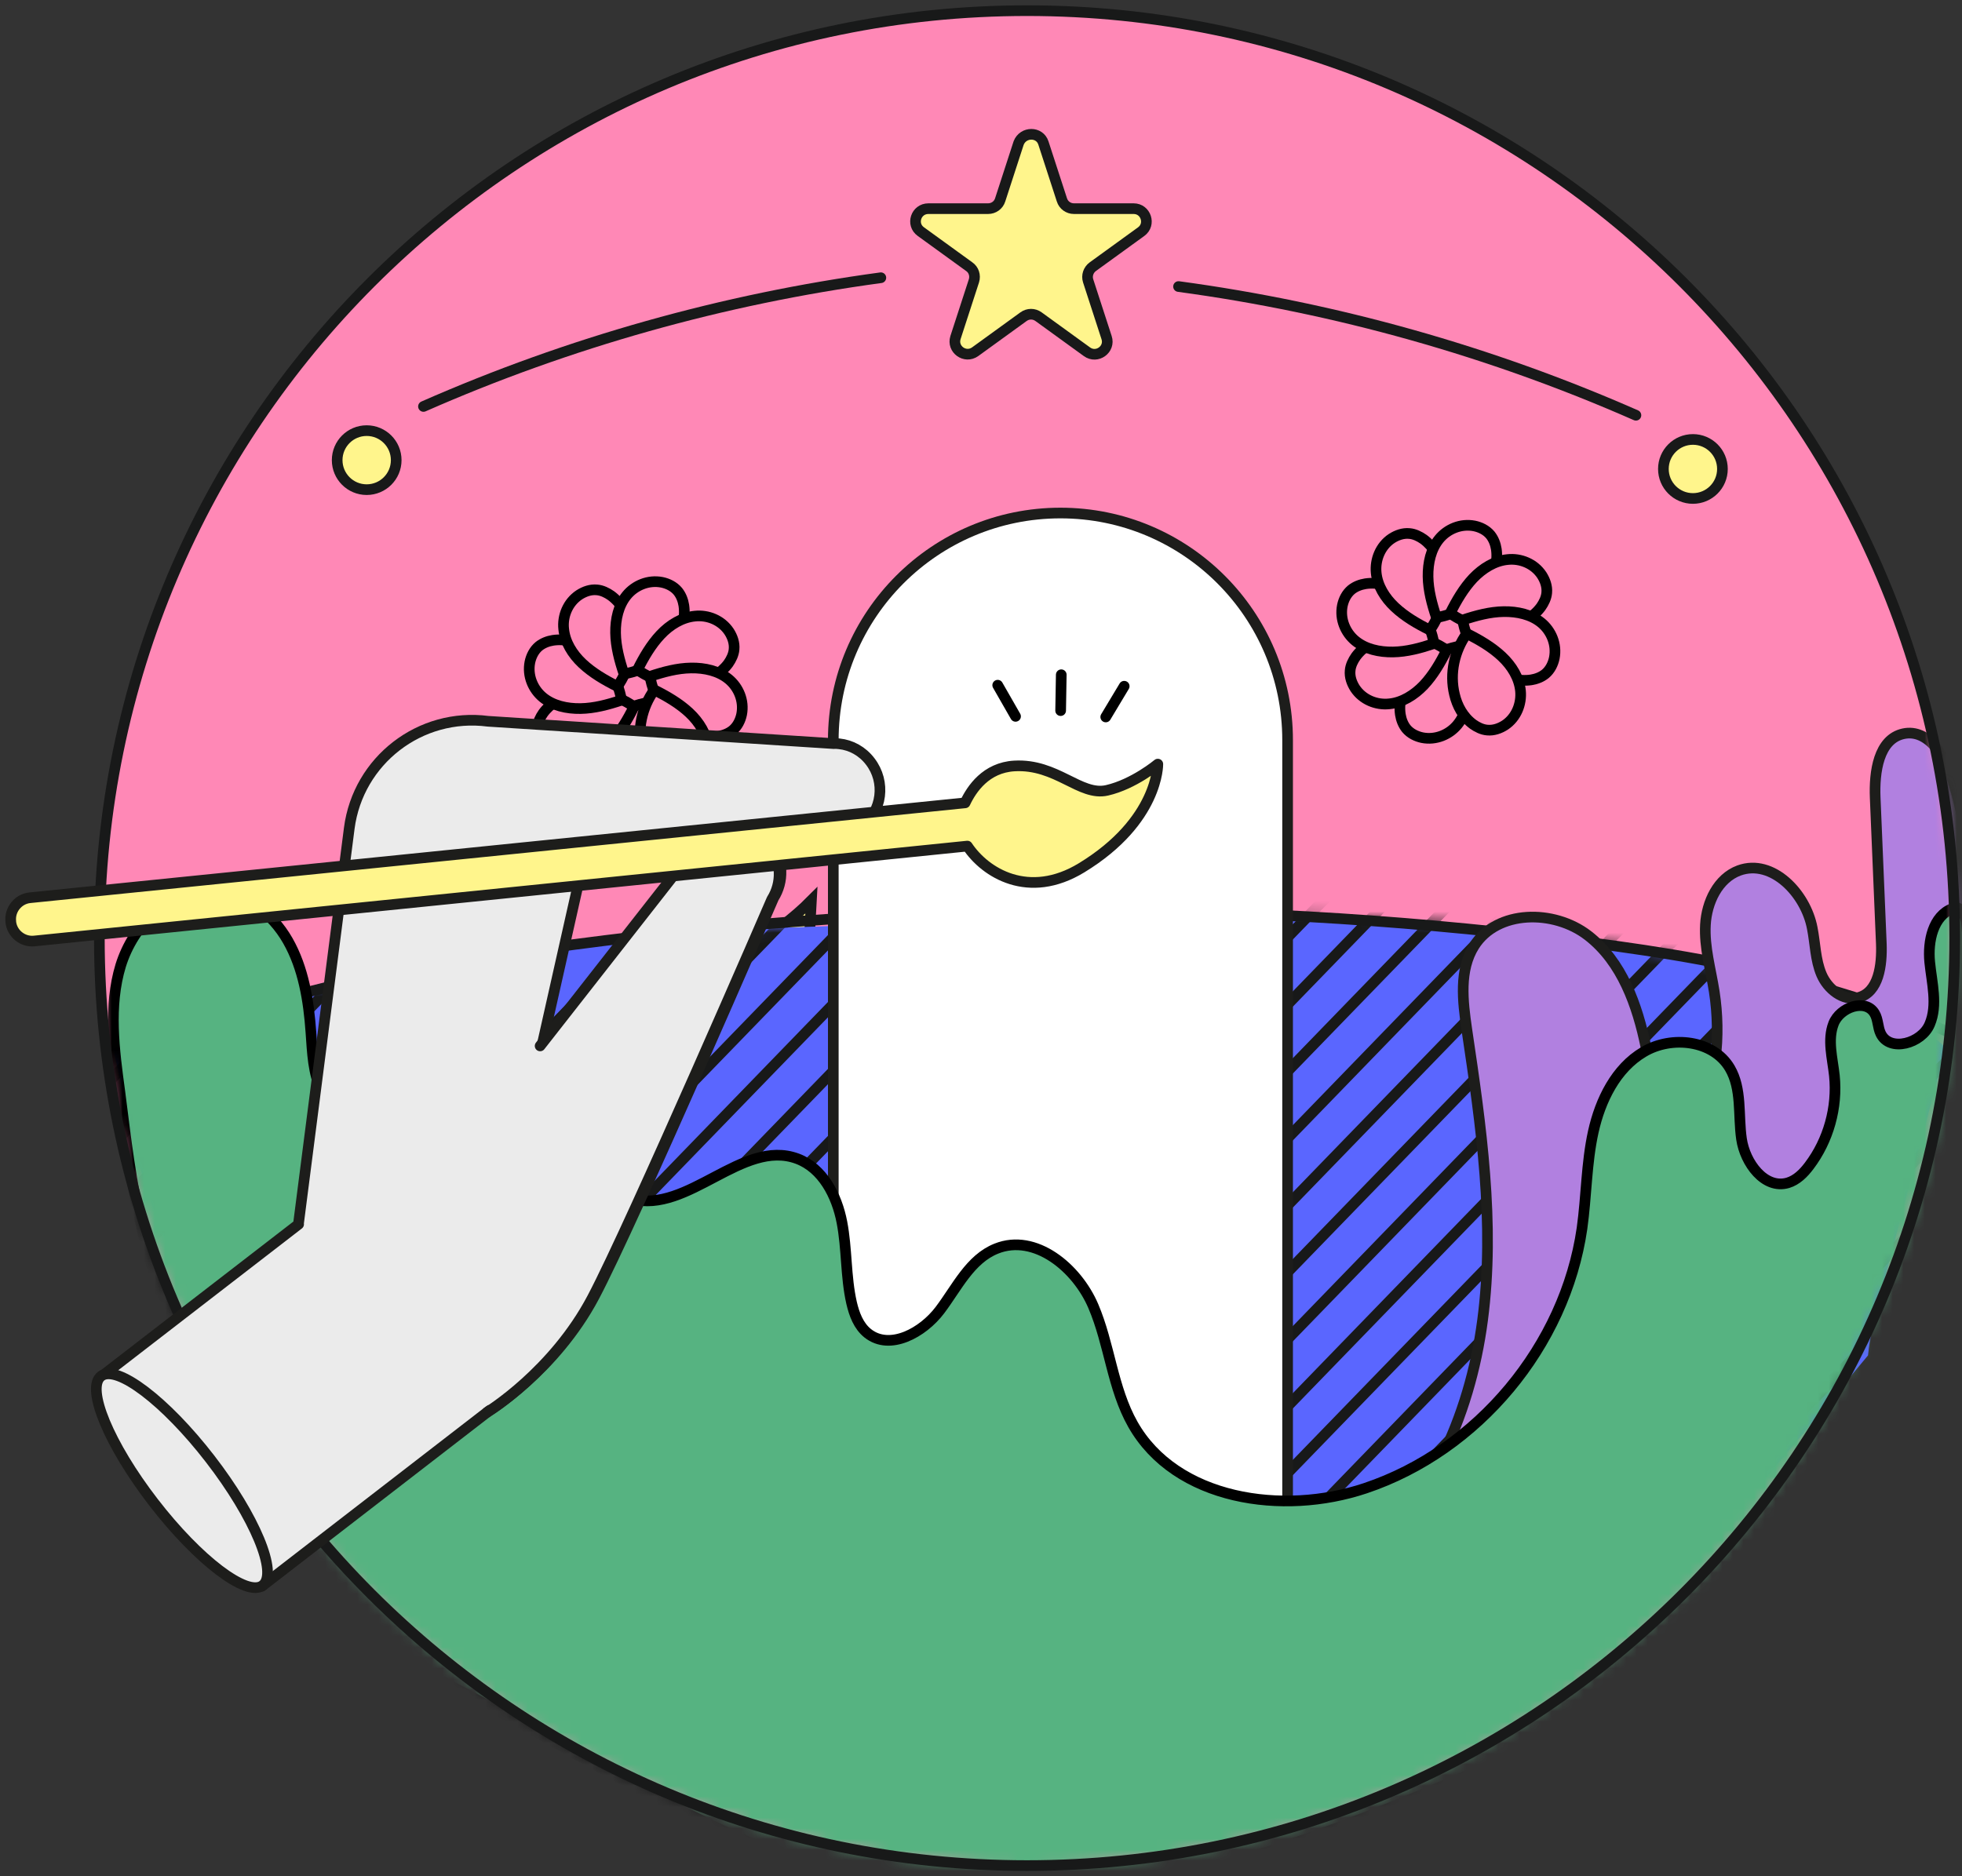 <svg width="184" height="176" viewBox="0 0 184 176" fill="none" xmlns="http://www.w3.org/2000/svg">
<rect x="0" y="0" width="184" height="176" fill="#333333" stroke="none"/>
<path d="M96.318 175C144.367 175 183.318 136.049 183.318 88C183.318 39.951 144.367 1 96.318 1C48.269 1 9.318 39.951 9.318 88C9.318 136.049 48.269 175 96.318 175Z" fill="#FF88B6"/>
<path d="M75.802 107.592C75.263 108.015 74.475 107.611 74.033 107.092C73.591 106.573 73.225 105.9 72.591 105.688C71.476 105.342 70.476 106.554 69.303 106.611C66.9 106.746 66.554 102.382 64.17 101.997C62.67 101.747 61.401 103.324 59.882 103.401C58.383 103.477 57.21 102.093 56.594 100.728C55.979 99.363 55.633 97.806 54.576 96.748C52.922 95.056 50.25 95.152 47.904 95.364C53.057 94.633 58.229 93.883 63.151 92.192C68.073 90.499 72.764 87.808 76.09 84.462C75.609 92.653 75.533 100.863 75.802 107.592Z" fill="#FFF58C" stroke="#181919" stroke-miterlimit="10"/>
<path d="M175.184 127.145C175.377 125.222 175.857 123.338 176.357 121.454C178.376 113.744 180.375 106.034 182.51 98.325C179.856 95.691 176.107 94.537 172.531 93.48C134.001 82.117 104.854 86.289 68.593 87.154C65.036 87.231 50.154 89.673 46.674 88.961C44.54 88.538 42.867 90.596 40.676 90.48C37.926 90.326 35.196 90.961 32.523 91.634C25.121 93.518 17.815 95.748 10.624 98.363C10.932 99.863 11.317 101.305 11.47 102.247C14.124 117.647 22.237 132.048 34.004 142.315C36.542 144.526 39.253 146.564 42.214 148.121C46.386 150.332 51 148.871 55.615 149.756C64.516 151.467 73.63 154.581 82.686 154.985C93.375 155.447 104.085 155.908 114.602 154.639C132.617 152.486 149.863 145.372 165.186 139.162" fill="#5A66FF"/>
<mask id="mask0_525_53807" style="mask-type:luminance" maskUnits="userSpaceOnUse" x="10" y="85" width="173" height="71">
<path d="M11.47 102.247C14.124 117.647 22.237 132.048 34.004 142.315C36.542 144.526 39.253 146.564 42.214 148.121C46.386 150.332 51 148.871 55.615 149.756C64.516 151.467 73.63 154.581 82.686 154.985C93.375 155.447 104.085 155.908 114.602 154.639C132.617 152.486 149.863 145.372 165.186 139.162C168.647 138.277 169.935 134.874 171.55 131.702C172.589 129.645 173.685 129.068 173.915 126.78C174.108 124.857 175.857 123.338 176.357 121.454C178.376 113.744 180.375 106.034 182.51 98.325C179.856 95.691 176.107 94.537 172.531 93.48C134.001 82.117 104.854 86.289 68.593 87.154C65.036 87.231 50.596 92.345 47.116 91.634C44.982 91.211 42.867 90.596 40.676 90.48C37.926 90.326 35.196 90.961 32.523 91.634C25.121 93.518 17.815 95.748 10.624 98.363C10.932 99.863 11.317 101.305 11.47 102.247Z" fill="white"/>
</mask>
<g mask="url(#mask0_525_53807)">
<path d="M220.943 78.771L160.611 141.027" stroke="#181919" stroke-miterlimit="10" stroke-linecap="round" stroke-linejoin="round"/>
<path d="M214.676 78.983L154.343 141.219" stroke="#181919" stroke-miterlimit="10" stroke-linecap="round" stroke-linejoin="round"/>
<path d="M208.388 79.175L148.056 141.431" stroke="#181919" stroke-miterlimit="10" stroke-linecap="round" stroke-linejoin="round"/>
<path d="M202.101 79.367L141.769 141.623" stroke="#181919" stroke-miterlimit="10" stroke-linecap="round" stroke-linejoin="round"/>
<path d="M195.834 79.579L135.501 141.815" stroke="#181919" stroke-miterlimit="10" stroke-linecap="round" stroke-linejoin="round"/>
<path d="M189.546 79.771L129.214 142.026" stroke="#181919" stroke-miterlimit="10" stroke-linecap="round" stroke-linejoin="round"/>
<path d="M183.26 79.963L122.927 142.219" stroke="#181919" stroke-miterlimit="10" stroke-linecap="round" stroke-linejoin="round"/>
<path d="M176.972 80.175L116.64 142.411" stroke="#181919" stroke-miterlimit="10" stroke-linecap="round" stroke-linejoin="round"/>
<path d="M170.705 80.367L110.372 142.623" stroke="#181919" stroke-miterlimit="10" stroke-linecap="round" stroke-linejoin="round"/>
<path d="M164.417 80.559L104.085 142.815" stroke="#181919" stroke-miterlimit="10" stroke-linecap="round" stroke-linejoin="round"/>
<path d="M158.13 80.771L97.797 143.007" stroke="#181919" stroke-miterlimit="10" stroke-linecap="round" stroke-linejoin="round"/>
<path d="M151.862 80.963L91.53 143.219" stroke="#181919" stroke-miterlimit="10" stroke-linecap="round" stroke-linejoin="round"/>
<path d="M145.575 81.155L85.243 143.411" stroke="#181919" stroke-miterlimit="10" stroke-linecap="round" stroke-linejoin="round"/>
<path d="M139.289 81.367L78.956 143.603" stroke="#181919" stroke-miterlimit="10" stroke-linecap="round" stroke-linejoin="round"/>
<path d="M133.021 81.559L72.688 143.815" stroke="#181919" stroke-miterlimit="10" stroke-linecap="round" stroke-linejoin="round"/>
<path d="M126.733 81.751L66.401 144.007" stroke="#181919" stroke-miterlimit="10" stroke-linecap="round" stroke-linejoin="round"/>
<path d="M120.446 81.963L60.114 144.199" stroke="#181919" stroke-miterlimit="10" stroke-linecap="round" stroke-linejoin="round"/>
<path d="M114.159 82.155L53.826 144.41" stroke="#181919" stroke-miterlimit="10" stroke-linecap="round" stroke-linejoin="round"/>
<path d="M107.891 82.347L47.559 144.603" stroke="#181919" stroke-miterlimit="10" stroke-linecap="round" stroke-linejoin="round"/>
<path d="M101.604 82.559L41.272 144.795" stroke="#181919" stroke-miterlimit="10" stroke-linecap="round" stroke-linejoin="round"/>
<path d="M95.317 82.751L34.985 145.007" stroke="#181919" stroke-miterlimit="10" stroke-linecap="round" stroke-linejoin="round"/>
<path d="M89.05 82.943L28.717 145.199" stroke="#181919" stroke-miterlimit="10" stroke-linecap="round" stroke-linejoin="round"/>
<path d="M82.763 83.155L22.43 145.391" stroke="#181919" stroke-miterlimit="10" stroke-linecap="round" stroke-linejoin="round"/>
<path d="M76.475 83.347L16.143 145.603" stroke="#181919" stroke-miterlimit="10" stroke-linecap="round" stroke-linejoin="round"/>
<path d="M70.207 83.539L9.855 145.795" stroke="#181919" stroke-miterlimit="10" stroke-linecap="round" stroke-linejoin="round"/>
<path d="M63.92 83.751L3.588 145.987" stroke="#181919" stroke-miterlimit="10" stroke-linecap="round" stroke-linejoin="round"/>
<path d="M57.633 83.943L-2.7 146.199" stroke="#181919" stroke-miterlimit="10" stroke-linecap="round" stroke-linejoin="round"/>
<path d="M51.346 84.135L-8.986 146.391" stroke="#181919" stroke-miterlimit="10" stroke-linecap="round" stroke-linejoin="round"/>
<path d="M45.078 84.347L-15.254 146.583" stroke="#181919" stroke-miterlimit="10" stroke-linecap="round" stroke-linejoin="round"/>
<path d="M38.791 84.539L-21.541 146.795" stroke="#181919" stroke-miterlimit="10" stroke-linecap="round" stroke-linejoin="round"/>
<path d="M32.504 84.731L-27.828 146.987" stroke="#181919" stroke-miterlimit="10" stroke-linecap="round" stroke-linejoin="round"/>
<path d="M26.236 84.943L-34.096 147.179" stroke="#181919" stroke-miterlimit="10" stroke-linecap="round" stroke-linejoin="round"/>
</g>
<path d="M182.816 96.844C169.05 90.961 155.496 89.019 140.614 87.442C108.775 84.078 76.494 84.905 44.866 89.903C33.869 91.634 22.813 93.922 12.739 98.69" stroke="#181919" stroke-miterlimit="10" stroke-linecap="round" stroke-linejoin="round"/>
<path d="M78.148 153.043V69.427C78.148 57.661 87.685 48.124 99.451 48.124C111.218 48.124 120.754 57.661 120.754 69.427V153.043C120.754 154.447 119.62 155.601 118.197 155.601H80.705C79.283 155.581 78.148 154.447 78.148 153.043Z" fill="white" stroke="#1D1D1B" stroke-miterlimit="10"/>
<path d="M99.527 63.294L99.469 66.659" stroke="black" stroke-miterlimit="10" stroke-linecap="round" stroke-linejoin="round"/>
<path d="M93.567 64.275L95.24 67.197" stroke="black" stroke-miterlimit="10" stroke-linecap="round" stroke-linejoin="round"/>
<path d="M105.43 64.371L103.699 67.255" stroke="black" stroke-miterlimit="10" stroke-linecap="round" stroke-linejoin="round"/>
<path d="M97.855 13.42L99.586 18.746C99.74 19.246 100.201 19.573 100.72 19.573H106.315C107.469 19.573 107.949 21.053 107.026 21.726L102.489 25.014C102.066 25.322 101.893 25.86 102.047 26.34L103.777 31.666C104.143 32.762 102.874 33.685 101.931 32.993L97.394 29.705C96.971 29.398 96.413 29.398 95.99 29.705L91.453 32.993C90.511 33.666 89.261 32.762 89.607 31.666L91.338 26.34C91.492 25.841 91.318 25.302 90.895 25.014L86.358 21.726C85.416 21.053 85.897 19.573 87.069 19.573H92.664C93.183 19.573 93.645 19.246 93.799 18.746L95.529 13.42C95.952 12.324 97.509 12.324 97.855 13.42Z" fill="#FFF58C" stroke="#181919" stroke-miterlimit="10" stroke-linecap="round" stroke-linejoin="round"/>
<path d="M39.714 38.127C53.346 32.128 67.842 28.052 82.608 26.052" stroke="#181919" stroke-miterlimit="10" stroke-linecap="round" stroke-linejoin="round"/>
<path d="M34.388 45.932C35.917 45.932 37.157 44.693 37.157 43.164C37.157 41.635 35.917 40.395 34.388 40.395C32.859 40.395 31.62 41.635 31.62 43.164C31.62 44.693 32.859 45.932 34.388 45.932Z" fill="#FFF58C" stroke="#181919" stroke-miterlimit="10" stroke-linecap="round" stroke-linejoin="round"/>
<path d="M153.42 38.953C139.788 32.955 125.291 28.878 110.525 26.879" stroke="#181919" stroke-miterlimit="10" stroke-linecap="round" stroke-linejoin="round"/>
<path d="M158.765 46.759C160.294 46.759 161.533 45.52 161.533 43.99C161.533 42.462 160.294 41.222 158.765 41.222C157.236 41.222 155.996 42.462 155.996 43.99C155.996 45.52 157.236 46.759 158.765 46.759Z" fill="#FFF58C" stroke="#181919" stroke-miterlimit="10" stroke-linecap="round" stroke-linejoin="round"/>
<path d="M136.942 60.602C137.365 61.871 137.711 63.159 137.73 64.448C137.75 65.736 137.461 67.024 136.692 67.966C135.923 68.908 134.654 69.447 133.385 69.197C132.828 69.081 132.27 68.812 131.886 68.351C131.578 67.966 131.405 67.505 131.328 67.024C131.155 65.87 131.501 64.736 132.078 63.813C133.135 62.102 134.962 60.929 136.942 60.602Z" fill="#FF88B6" stroke="black" stroke-miterlimit="10"/>
<path d="M135.673 60.987C135.077 62.179 134.404 63.332 133.52 64.274C132.636 65.197 131.501 65.909 130.29 66.024C129.079 66.159 127.79 65.639 127.079 64.563C126.771 64.082 126.56 63.505 126.618 62.909C126.656 62.429 126.887 61.967 127.156 61.583C127.848 60.641 128.886 60.083 129.963 59.833C131.924 59.372 134.039 59.833 135.673 60.987Z" fill="#FF88B6" stroke="black" stroke-miterlimit="10"/>
<path d="M134.481 60.371C133.212 60.794 131.924 61.141 130.636 61.16C129.348 61.179 128.06 60.891 127.117 60.121C126.175 59.352 125.637 58.084 125.887 56.815C126.002 56.257 126.272 55.699 126.733 55.315C127.117 55.007 127.579 54.834 128.06 54.757C129.213 54.584 130.348 54.93 131.27 55.507C133.001 56.584 134.154 58.41 134.481 60.371Z" fill="#FF88B6" stroke="black" stroke-miterlimit="10"/>
<path d="M134.097 59.102C132.905 58.507 131.751 57.834 130.809 56.949C129.867 56.065 129.175 54.93 129.059 53.719C128.944 52.508 129.444 51.22 130.521 50.508C131.001 50.201 131.578 49.989 132.174 50.047C132.655 50.085 133.116 50.316 133.501 50.585C134.443 51.277 135 52.316 135.25 53.392C135.731 55.373 135.25 57.487 134.097 59.102Z" fill="#FF88B6" stroke="black" stroke-miterlimit="10"/>
<path d="M134.712 57.93C134.289 56.661 133.943 55.373 133.924 54.084C133.905 52.796 134.193 51.508 134.962 50.566C135.731 49.624 137 49.086 138.269 49.336C138.827 49.451 139.384 49.72 139.769 50.181C140.076 50.566 140.249 51.027 140.326 51.508C140.499 52.662 140.153 53.796 139.576 54.719C138.519 56.43 136.692 57.603 134.712 57.93Z" fill="#FF88B6" stroke="black" stroke-miterlimit="10"/>
<path d="M136 57.526C136.596 56.334 137.269 55.18 138.153 54.238C139.038 53.315 140.172 52.604 141.384 52.489C142.595 52.354 143.883 52.873 144.594 53.95C144.902 54.431 145.113 55.007 145.056 55.603C145.017 56.084 144.787 56.545 144.517 56.93C143.825 57.872 142.787 58.43 141.71 58.68C139.73 59.16 137.615 58.699 136 57.526Z" fill="#FF88B6" stroke="black" stroke-miterlimit="10"/>
<path d="M137.173 58.16C138.442 57.737 139.73 57.392 141.018 57.372C142.306 57.353 143.595 57.641 144.537 58.41C145.479 59.179 146.017 60.449 145.767 61.717C145.652 62.275 145.383 62.833 144.921 63.217C144.537 63.525 144.075 63.698 143.595 63.775C142.441 63.948 141.307 63.602 140.384 63.025C138.653 61.948 137.5 60.122 137.173 58.16Z" fill="#FF88B6" stroke="black" stroke-miterlimit="10"/>
<path d="M137.557 59.429C138.75 60.026 139.903 60.698 140.845 61.583C141.787 62.467 142.479 63.602 142.595 64.813C142.71 66.024 142.21 67.312 141.134 68.024C140.653 68.331 140.076 68.543 139.48 68.485C138.999 68.447 138.538 68.216 138.154 67.947C137.211 67.255 136.654 66.216 136.404 65.14C135.923 63.159 136.404 61.044 137.557 59.429Z" fill="#FF88B6" stroke="black" stroke-miterlimit="10"/>
<path d="M60.728 65.909C61.151 67.178 61.498 68.466 61.517 69.754C61.536 71.042 61.248 72.33 60.479 73.272C59.709 74.215 58.441 74.753 57.172 74.503C56.614 74.388 56.056 74.118 55.672 73.657C55.364 73.272 55.191 72.811 55.114 72.33C54.941 71.177 55.287 70.042 55.864 69.12C56.941 67.389 58.767 66.236 60.728 65.909Z" fill="#FF88B6" stroke="black" stroke-miterlimit="10"/>
<path d="M59.46 66.293C58.864 67.485 58.191 68.639 57.306 69.581C56.422 70.523 55.287 71.215 54.076 71.331C52.865 71.465 51.577 70.946 50.865 69.869C50.558 69.389 50.346 68.812 50.404 68.216C50.442 67.735 50.673 67.274 50.942 66.889C51.634 65.947 52.673 65.39 53.749 65.14C55.73 64.659 57.845 65.14 59.46 66.293Z" fill="#FF88B6" stroke="black" stroke-miterlimit="10"/>
<path d="M58.287 65.678C57.018 66.101 55.73 66.447 54.441 66.466C53.153 66.486 51.865 66.197 50.923 65.428C49.981 64.659 49.443 63.39 49.693 62.121C49.808 61.564 50.077 61.006 50.538 60.622C50.923 60.314 51.385 60.141 51.865 60.064C53.019 59.891 54.153 60.237 55.076 60.814C56.787 61.871 57.96 63.698 58.287 65.678Z" fill="#FF88B6" stroke="black" stroke-miterlimit="10"/>
<path d="M57.902 64.39C56.71 63.794 55.557 63.121 54.614 62.236C53.672 61.352 52.98 60.218 52.865 59.007C52.73 57.795 53.249 56.507 54.326 55.796C54.807 55.488 55.384 55.276 55.98 55.334C56.46 55.373 56.922 55.603 57.306 55.873C58.248 56.565 58.806 57.603 59.056 58.68C59.517 60.66 59.056 62.775 57.902 64.39Z" fill="#FF88B6" stroke="black" stroke-miterlimit="10"/>
<path d="M58.517 63.217C58.094 61.948 57.748 60.66 57.729 59.372C57.71 58.084 57.998 56.795 58.767 55.853C59.536 54.911 60.805 54.373 62.074 54.623C62.632 54.738 63.19 55.007 63.574 55.469C63.882 55.853 64.055 56.315 64.132 56.795C64.305 57.949 63.959 59.083 63.382 60.006C62.305 61.737 60.479 62.89 58.517 63.217Z" fill="#FF88B6" stroke="black" stroke-miterlimit="10"/>
<path d="M59.786 62.833C60.382 61.641 61.055 60.487 61.94 59.545C62.824 58.603 63.959 57.911 65.17 57.795C66.381 57.661 67.669 58.18 68.381 59.257C68.688 59.737 68.9 60.314 68.842 60.91C68.804 61.391 68.573 61.852 68.304 62.237C67.612 63.179 66.573 63.736 65.497 63.986C63.536 64.467 61.421 63.986 59.786 62.833Z" fill="#FF88B6" stroke="black" stroke-miterlimit="10"/>
<path d="M60.959 63.448C62.228 63.025 63.516 62.679 64.805 62.66C66.093 62.64 67.381 62.929 68.323 63.698C69.265 64.467 69.803 65.736 69.553 67.005C69.438 67.562 69.169 68.12 68.707 68.504C68.323 68.812 67.862 68.985 67.381 69.062C66.227 69.235 65.093 68.889 64.17 68.312C62.459 67.255 61.286 65.428 60.959 63.448Z" fill="#FF88B6" stroke="black" stroke-miterlimit="10"/>
<path d="M61.363 64.717C62.555 65.313 63.709 65.986 64.651 66.87C65.593 67.755 66.285 68.889 66.4 70.1C66.535 71.311 66.016 72.6 64.939 73.311C64.459 73.619 63.882 73.83 63.286 73.772C62.805 73.734 62.344 73.503 61.959 73.234C61.017 72.542 60.459 71.504 60.21 70.427C59.729 68.466 60.19 66.351 61.363 64.717Z" fill="#FF88B6" stroke="black" stroke-miterlimit="10"/>
<mask id="mask1_525_53807" style="mask-type:luminance" maskUnits="userSpaceOnUse" x="9" y="1" width="175" height="174">
<path d="M96.318 175C144.367 175 183.318 136.049 183.318 88C183.318 39.951 144.367 1 96.318 1C48.269 1 9.318 39.951 9.318 88C9.318 136.049 48.269 175 96.318 175Z" fill="white"/>
</mask>
<g mask="url(#mask1_525_53807)">
<path d="M126.426 147.333C133.848 141.988 137.847 132.913 139.039 123.838C140.231 114.763 138.904 105.592 137.558 96.556C137.174 93.903 136.828 90.999 138.251 88.731C140.404 85.328 145.73 85.289 148.921 87.75C152.113 90.211 153.555 94.287 154.362 98.228C154.862 100.613 156.227 103.766 158.573 103.131C160.073 102.728 160.669 100.939 160.861 99.401C161.13 97.286 161.092 95.133 160.765 93.018C160.438 90.922 159.823 88.865 159.938 86.75C160.053 84.635 161.111 82.386 163.091 81.655C166.206 80.521 169.34 83.809 169.955 87.058C170.244 88.519 170.243 90.038 170.82 91.403C171.397 92.768 172.839 93.941 174.281 93.576C176.204 93.076 176.511 90.519 176.434 88.519C176.242 83.943 176.05 79.386 175.858 74.811C175.762 72.427 176.165 69.35 178.492 68.831C180.857 68.312 182.529 71.061 183.202 73.369C186.182 83.501 185.375 94.402 182.933 104.669C182.049 108.438 180.933 112.168 179.165 115.609C177.319 119.205 174.8 122.415 172.224 125.549C168.205 130.452 163.976 135.24 158.881 139.008C149.806 145.776 138.058 148.813 126.426 147.333Z" fill="#B180E0" stroke="#1D1D1B" stroke-miterlimit="10"/>
<path d="M11.24 102.42C10.702 98.478 10.164 94.383 11.317 90.576C12.49 86.769 15.874 83.328 19.854 83.463C22.834 83.559 25.506 85.635 26.987 88.231C28.467 90.826 28.948 93.864 29.159 96.844C29.294 98.728 29.352 100.69 30.178 102.401C31.005 104.093 32.909 105.458 34.735 105.015C37.388 104.362 37.927 100.882 39.426 98.613C41.618 95.306 46.867 94.614 49.828 97.248C52.135 99.286 52.827 102.554 53.731 105.496C54.635 108.438 56.23 111.629 59.21 112.456C64.517 113.898 69.612 106.784 74.765 108.688C77.149 109.572 78.475 112.149 78.956 114.648C79.437 117.147 79.302 119.743 79.86 122.204C80.11 123.281 80.513 124.377 81.379 125.069C83.455 126.722 86.55 125.011 88.146 122.896C89.742 120.781 90.973 118.109 93.434 117.128C97.067 115.667 100.99 118.916 102.528 122.512C104.066 126.107 104.316 130.202 106.239 133.605C110.257 140.719 120.293 142.2 128.041 139.604C138.597 136.066 146.768 126.261 148.364 115.225C148.787 112.206 148.768 109.13 149.421 106.169C150.075 103.208 151.536 100.209 154.151 98.671C156.766 97.113 160.669 97.556 162.226 100.19C163.38 102.151 162.995 104.593 163.322 106.842C163.649 109.092 165.495 111.591 167.667 110.956C168.494 110.707 169.148 110.053 169.667 109.361C171.474 106.977 172.339 103.881 172.032 100.901C171.859 99.267 171.359 97.556 171.955 96.017C172.551 94.479 174.954 93.633 175.8 95.056C176.146 95.633 176.088 96.364 176.377 96.96C177.223 98.728 180.222 97.882 180.972 96.075C181.741 94.268 181.164 92.191 180.972 90.249C180.78 88.288 181.28 85.904 183.125 85.212C183.798 84.828 184.375 85.885 184.433 86.673C185.875 102.112 183.568 118.07 176.531 131.875C174.762 135.336 172.705 138.681 170.013 141.469C166.571 145.026 163.168 154.389 158.746 156.562C139.52 166.021 112.256 179.441 90.876 178.172C69.497 176.903 51.501 161.138 31.601 153.197C28.217 151.851 26.275 143.507 23.738 140.911C20.238 137.335 20.507 131.567 17.893 127.299C12.894 119.032 11.952 107.688 11.24 102.42Z" fill="#56B381" stroke="black" stroke-miterlimit="10"/>
</g>
<path d="M96.318 175C144.367 175 183.318 136.049 183.318 88C183.318 39.951 144.367 1 96.318 1C48.269 1 9.318 39.951 9.318 88C9.318 136.049 48.269 175 96.318 175Z" stroke="#181919" stroke-miterlimit="10"/>
<path d="M55.73 121.608C59.402 114.667 72.553 84.232 72.553 84.232C73.514 82.713 73.495 80.713 72.341 79.194C72.322 79.175 72.303 79.156 72.303 79.137L77.821 78.483C78.859 78.56 79.917 78.272 80.82 77.579C82.743 76.099 83.089 73.35 81.609 71.427C80.878 70.466 79.82 69.889 78.705 69.773C78.552 69.754 78.359 69.735 78.206 69.754L45.77 67.659C39.406 66.832 33.581 71.331 32.754 77.695L27.986 114.84H28.005L9.432 129.183L24.564 148.794L45.867 132.336C45.867 132.336 52.057 128.549 55.73 121.608ZM64.92 80.021L50.846 97.998L54.615 81.232L64.92 80.021Z" fill="#EBEBEB" stroke="#1D1D1B" stroke-miterlimit="10" stroke-linecap="round" stroke-linejoin="round"/>
<path d="M45.694 132.471C45.694 132.471 51.904 128.683 55.557 121.743C59.21 114.821 72.38 84.385 72.38 84.366C73.341 82.847 73.322 80.848 72.168 79.329C70.688 77.406 67.939 77.06 66.016 78.541C65.458 78.983 65.016 79.54 64.728 80.136L50.654 98.113" fill="#EBEBEB"/>
<path d="M45.694 132.471C45.694 132.471 51.904 128.683 55.557 121.743C59.21 114.821 72.38 84.385 72.38 84.366C73.341 82.847 73.322 80.848 72.168 79.329C70.688 77.406 67.939 77.06 66.016 78.541C65.458 78.983 65.016 79.54 64.728 80.136L50.654 98.113" stroke="#1D1D1B" stroke-miterlimit="10" stroke-linecap="round" stroke-linejoin="round"/>
<path d="M108.583 71.677C108.583 71.677 106.334 73.561 103.815 74.138C101.296 74.715 99.105 71.619 95.125 71.85C92.472 72.004 91.126 74.003 90.51 75.311L2.799 84.212C1.703 84.328 0.896 85.328 1.011 86.424V86.481C1.126 87.577 2.126 88.385 3.222 88.269L90.722 79.367C92.395 81.886 96.471 84.424 101.431 81.405C108.679 76.983 108.583 71.677 108.583 71.677Z" fill="#FFF58C" stroke="#1D1D1B" stroke-miterlimit="10" stroke-linecap="round" stroke-linejoin="round"/>
<path d="M24.64 148.717C26.102 147.588 23.895 142.278 19.709 136.857C15.524 131.436 10.945 127.957 9.483 129.086C8.021 130.215 10.228 135.525 14.413 140.946C18.599 146.367 23.177 149.846 24.64 148.717Z" fill="#EBEBEB" stroke="#1D1D1B" stroke-miterlimit="10" stroke-linecap="round" stroke-linejoin="round"/>
</svg>

